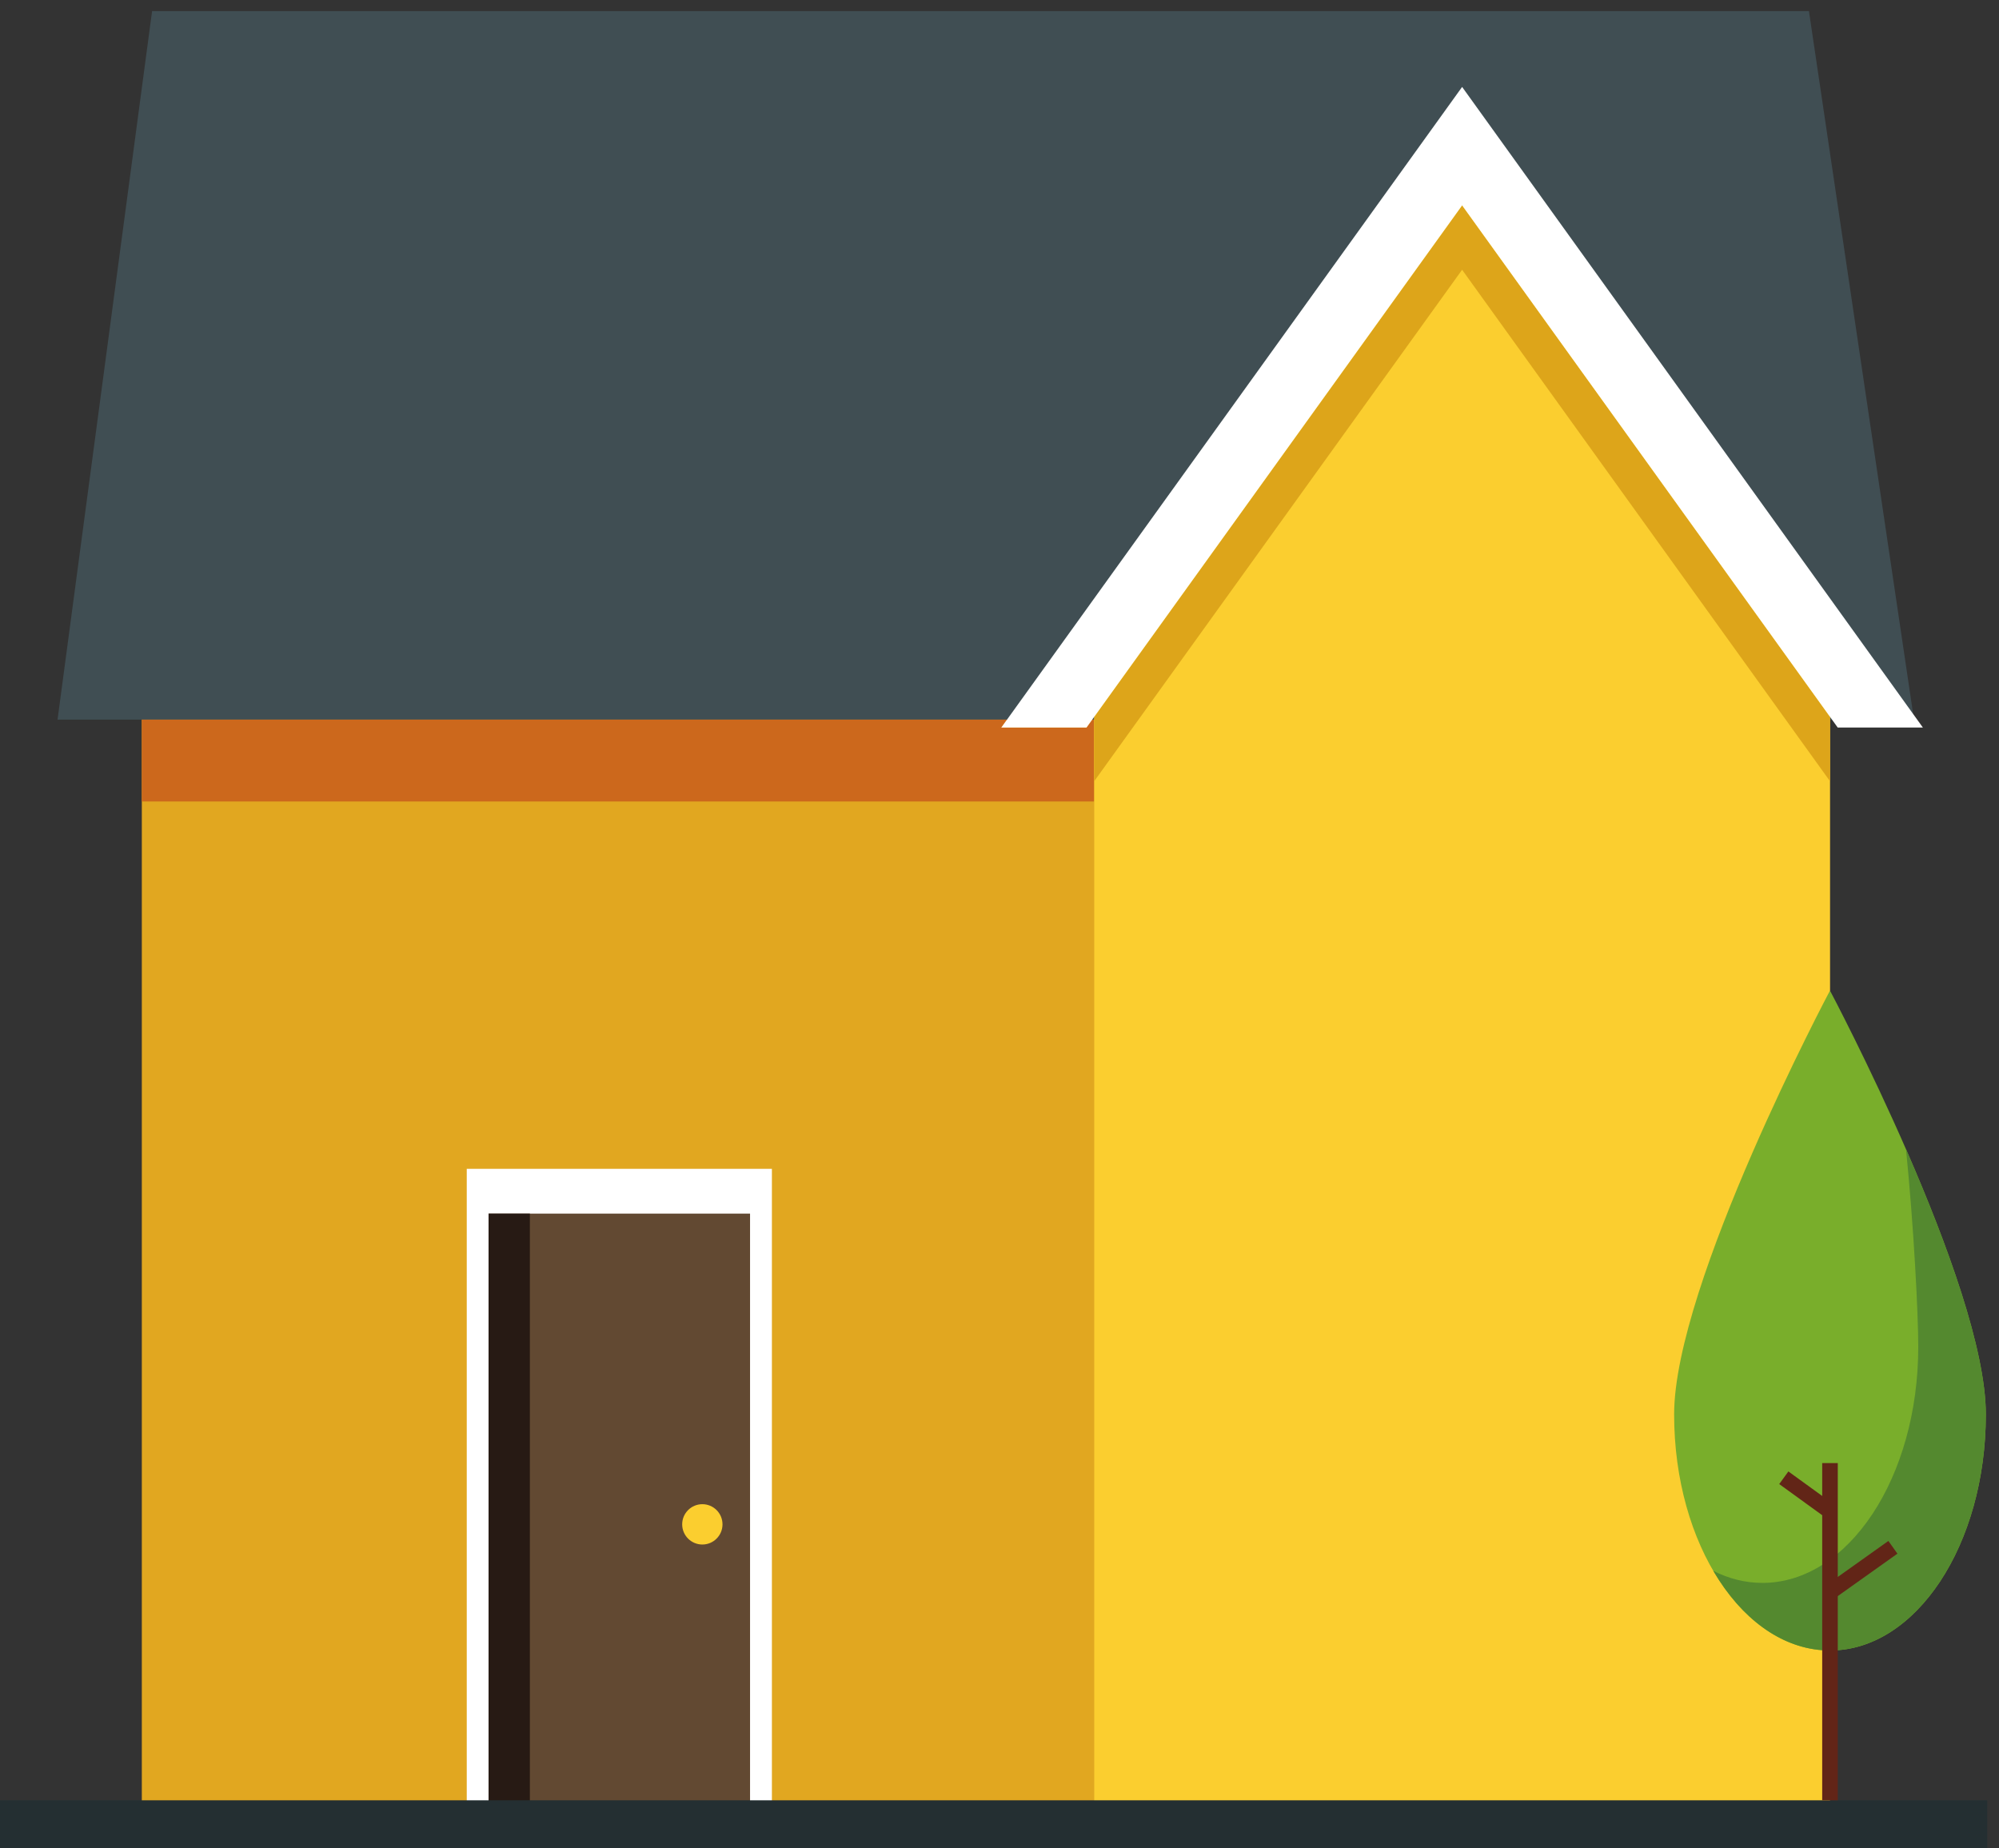 <?xml version="1.0" encoding="UTF-8" standalone="no"?>
<!-- Created with Inkscape (http://www.inkscape.org/) -->

<svg
   version="1.1"
   id="svg1"
   width="267.249"
   height="247.055"
   viewBox="0 0 267.249 247.055"
   xml:space="preserve"
   xmlns="http://www.w3.org/2000/svg"
   xmlns:svg="http://www.w3.org/2000/svg"><rect x="0" y="0" width="267.249" height="247.055" fill="#333333" stroke="none"/><defs
     id="defs1"><clipPath
       clipPathUnits="userSpaceOnUse"
       id="clipPath193"><path
         d="M 2873.5,2628.77 H 4570.17 V 3903.79 H 2873.5 Z"
         transform="translate(0,2.5e-5)"
         id="path193" /></clipPath><clipPath
       clipPathUnits="userSpaceOnUse"
       id="clipPath195"><path
         d="M 2873.5,2628.77 H 4570.17 V 3903.79 H 2873.5 Z"
         transform="translate(0,2.5e-5)"
         id="path195" /></clipPath><clipPath
       clipPathUnits="userSpaceOnUse"
       id="clipPath197"><path
         d="M 2873.5,2628.77 H 4570.17 V 3903.79 H 2873.5 Z"
         transform="translate(0,2.5e-5)"
         id="path197" /></clipPath><clipPath
       clipPathUnits="userSpaceOnUse"
       id="clipPath199"><path
         d="M 2873.5,2628.77 H 4570.17 V 3903.79 H 2873.5 Z"
         transform="translate(0,2.5e-5)"
         id="path199" /></clipPath><clipPath
       clipPathUnits="userSpaceOnUse"
       id="clipPath203"><path
         d="m 4413.78,3043.95 c 0,-131.07 70.15,-237.32 156.67,-237.32 86.52,0 156.66,106.25 156.66,237.32 0,131.06 -156.66,425.94 -156.66,425.94 0,0 -156.67,-294.88 -156.67,-425.94"
         transform="translate(0,2.5e-5)"
         id="path203" /></clipPath></defs><g
     id="group-R5"
     transform="translate(-363.216,-72.745)"><path
       id="path122"
       d="M 2873.5,2628.77 H 4570.17 V 3903.79 H 2873.5 Z"
       style="fill:#e1a720;fill-opacity:1;fill-rule:nonzero;stroke:none"
       transform="matrix(0.133,0,0,-0.133,0,666.667)" /><path
       id="path123"
       d="m 2788.79,3742.24 h 1866.09 l -105.59,712.17 H 2883.83 l -95.04,-712.17"
       style="fill:#404e53;fill-opacity:1;fill-rule:nonzero;stroke:none"
       transform="matrix(0.133,0,0,-0.133,0,666.667)" /><path
       id="path124"
       d="M 3830.85,3659.99 H 2873.5 v 82.25 h 869.68 l -5.7,-7.92 h 85.62 l 5.69,7.92 h 2.06 v -82.25"
       style="fill:#cc681c;fill-opacity:1;fill-rule:nonzero;stroke:none"
       transform="matrix(0.133,0,0,-0.133,0,666.667)" /><path
       id="path125"
       d="m 4200.66,4295.89 369.79,-514.07 V 2628.77 h -739.6 v 748.67 404.38 l 369.81,514.07"
       style="fill:#fbce2f;fill-opacity:1;fill-rule:nonzero;stroke:none"
       transform="matrix(0.133,0,0,-0.133,0,666.667)" /><path
       id="path126"
       d="m 4570.45,3680.37 -369.79,514.07 -369.81,-514.07 v 64.73 l 369.82,514.07 369.78,-514.07 v -2.86 -61.87"
       style="fill:#dda51a;fill-opacity:1;fill-rule:nonzero;stroke:none"
       transform="matrix(0.133,0,0,-0.133,0,666.667)" /><path
       id="path127"
       d="m 4578.2,3734.32 -377.53,524.85 -377.57,-524.85 h -85.62 l 463.19,643.88 463.15,-643.88 h -85.62"
       style="fill:#ffffff;fill-opacity:1;fill-rule:nonzero;stroke:none"
       transform="matrix(0.133,0,0,-0.133,0,666.667)" /><path
       id="path192"
       d="m 3200.13,2553.65 h 306.723 v 537.031 H 3200.13 Z"
       style="fill:#ffffff;fill-opacity:1;fill-rule:nonzero;stroke:none"
       transform="matrix(0.133,0,0,-0.19,0,816.226)"
       clip-path="url(#clipPath193)" /><path
       id="path194"
       d="m 3222.08,2585.16 h 262.816 v 474.02 H 3222.08 Z"
       style="fill:#624932;fill-opacity:1;fill-rule:nonzero;stroke:none"
       transform="matrix(0.133,0,0,-0.19,0,816.226)"
       clip-path="url(#clipPath195)" /><path
       id="path196"
       d="m 3455.34,2815.97 c 0,-11.19 -9.07,-20.27 -20.26,-20.27 -11.19,0 -20.27,9.08 -20.27,20.27 0,11.19 9.08,20.27 20.27,20.27 11.19,0 20.26,-9.08 20.26,-20.27"
       style="fill:#fbce2f;fill-opacity:1;fill-rule:nonzero;stroke:none"
       transform="matrix(0.133,0,0,-0.133,0.248,651.048)"
       clip-path="url(#clipPath197)" /><path
       id="path198"
       d="m 3222.08,2628.77 h 41.508 v 430.41 H 3222.08 Z"
       style="fill:#271a14;fill-opacity:1;fill-rule:nonzero;stroke:none"
       transform="matrix(0.133,0,0,-0.19,0,816.226)"
       clip-path="url(#clipPath199)" /><path
       id="path200"
       d="M 4728.49,2601.5 H 2724.12 v 54.54 h 2004.37 v -54.54"
       style="fill:#242f32;fill-opacity:1;fill-rule:nonzero;stroke:none"
       transform="matrix(0.133,0,0,-0.133,0,666.667)" /><path
       id="path201"
       d="m 4413.78,3043.95 c 0,-131.07 70.15,-237.32 156.67,-237.32 86.52,0 156.66,106.25 156.66,237.32 0,131.06 -156.66,425.94 -156.66,425.94 0,0 -156.67,-294.88 -156.67,-425.94"
       style="fill:#79ae2b;fill-opacity:1;fill-rule:nonzero;stroke:none"
       transform="matrix(0.133,0,0,-0.133,0,666.667)" /><path
       id="path202"
       d="m 4570.45,2806.63 v 0 0 c -0.09,0 -0.18,0 -0.27,0 -0.02,0 -0.05,0 -0.07,0 -0.06,0 -0.13,0 -0.19,0 -0.03,0 -0.06,0 -0.09,0 -0.06,0 -0.12,0 -0.18,0 -0.03,0 -0.06,0 -0.09,0 -0.06,0 -0.12,0 -0.17,0 -0.04,0 -0.07,0 -0.11,0 -0.05,0 -0.1,0 -0.15,0 -0.04,0.01 -0.08,0.01 -0.11,0.01 -0.05,0 -0.11,0 -0.16,0 -0.04,0 -0.07,0 -0.11,0 -0.05,0 -0.1,0 -0.16,0 -0.04,0 -0.06,0 -0.1,0 -0.05,0.01 -0.11,0.01 -0.17,0.01 -0.03,0 -0.06,0 -0.09,0 -0.06,0 -0.12,0 -0.18,0 -0.03,0 -0.05,0 -0.08,0.01 -0.07,0 -0.13,0 -0.2,0 -0.02,0 -0.04,0 -0.07,0 -0.08,0 -0.16,0.01 -0.23,0.01 -0.01,0 -0.02,0 -0.03,0 -0.45,0.01 -0.9,0.03 -1.35,0.05 h -0.01 c -44.92,1.86 -85.08,32.39 -112.9,79.91 15.53,-7.8 32.09,-12.07 49.34,-12.07 86.52,0 156.66,106.25 156.66,237.31 0,32.74 -4.38,119.42 -12.31,198.57 39.79,-91.01 80.24,-199.9 80.24,-266.49 v 0 c 0,-131.07 -70.14,-237.32 -156.66,-237.32"
       style="fill:#54892f;fill-opacity:1;fill-rule:nonzero;stroke:none"
       transform="matrix(0.133,0,0,-0.133,0,666.667)"
       clip-path="url(#clipPath203)" /><path
       id="path204"
       d="m 4578.28,2656.04 h -15.66 v 338.95 h 15.66 v -338.95"
       style="fill:#622517;fill-opacity:1;fill-rule:nonzero;stroke:none"
       transform="matrix(0.133,0,0,-0.133,0,666.667)" /><path
       id="path205"
       d="m 4574.99,2858.97 -9.09,12.76 63.24,44.99 9.1,-12.77 -63.25,-44.98"
       style="fill:#622517;fill-opacity:1;fill-rule:nonzero;stroke:none"
       transform="matrix(0.133,0,0,-0.133,0,666.667)" /><path
       id="path206"
       d="m 4565.84,2940.28 -46.41,33.61 9.19,12.7 46.42,-33.63 -9.2,-12.68"
       style="fill:#622517;fill-opacity:1;fill-rule:nonzero;stroke:none"
       transform="matrix(0.133,0,0,-0.133,0,666.667)" /></g></svg>
